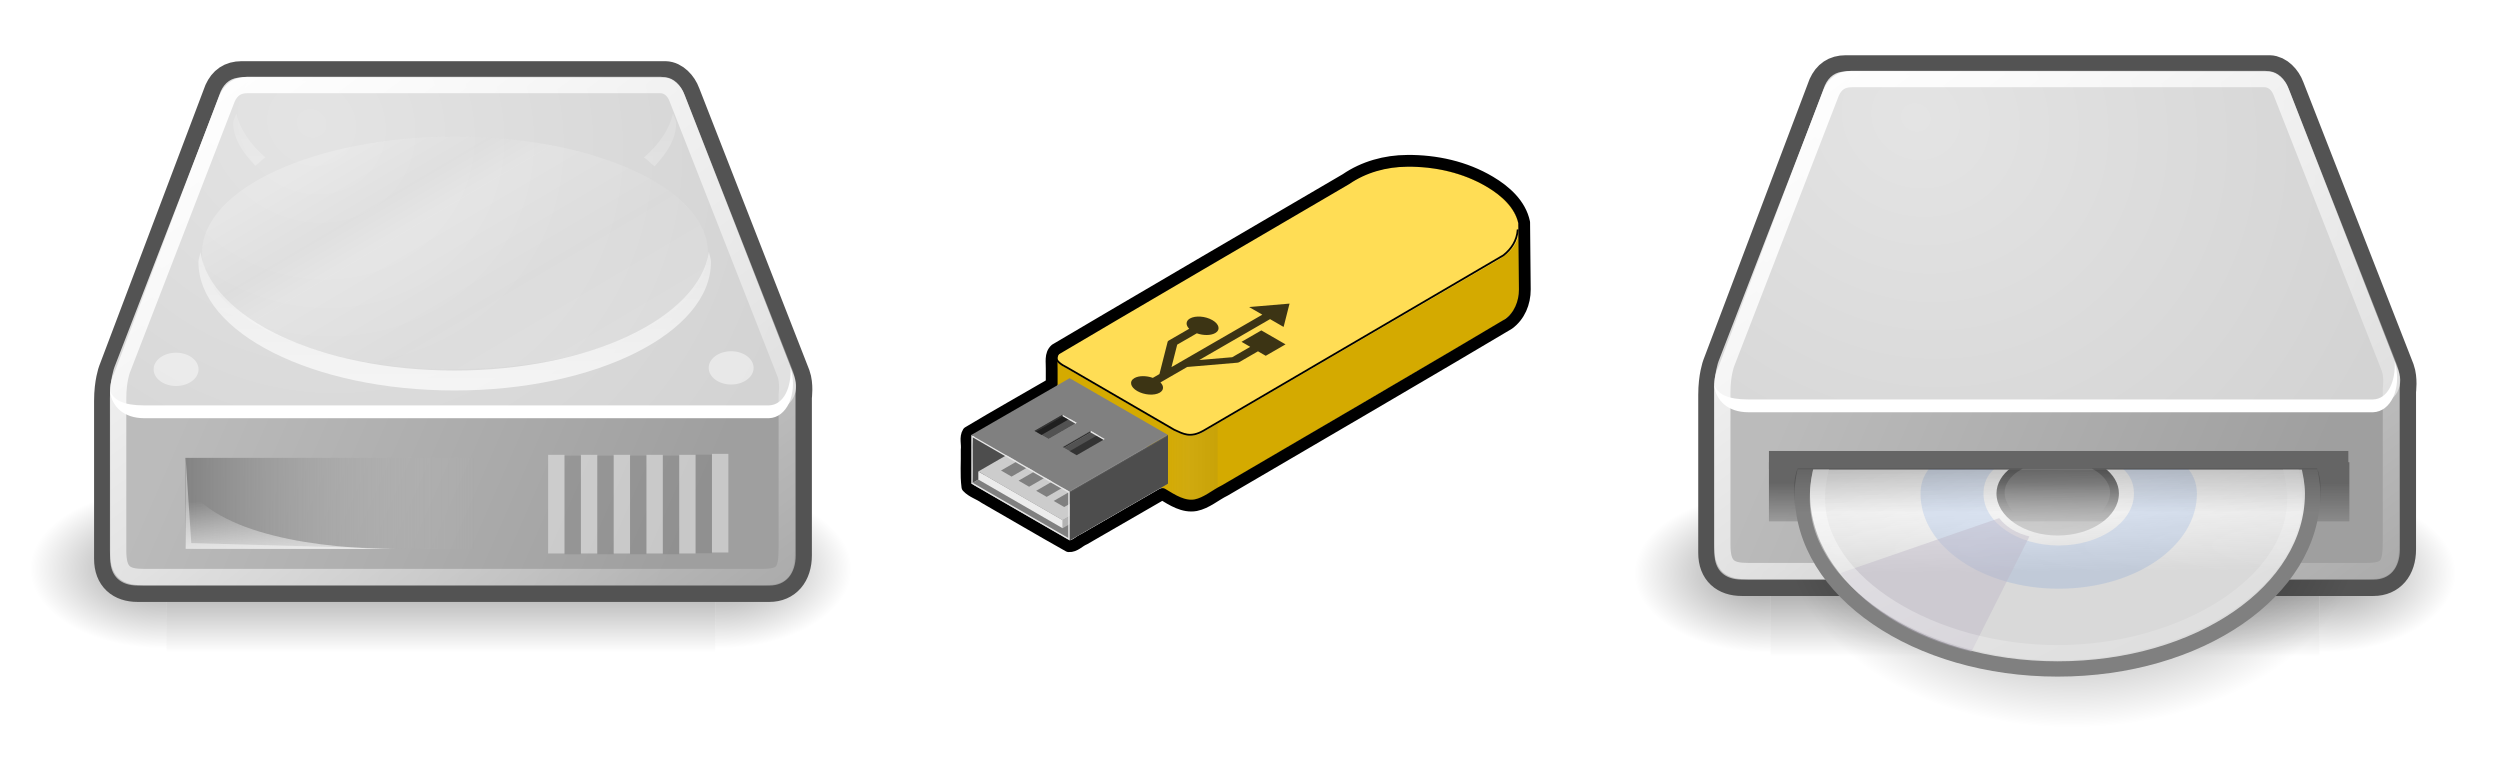 <?xml version="1.0" encoding="UTF-8" standalone="no"?>
<!-- Created with Inkscape (http://www.inkscape.org/) -->

<svg
   width="113.07mm"
   height="34.32mm"
   viewBox="0 0 113.07 34.32"
   version="1.1"
   id="svg10227"
   inkscape:version="1.1.1 (3bf5ae0d25, 2021-09-20)"
   sodipodi:docname="supports.svg"
   xmlns:inkscape="http://www.inkscape.org/namespaces/inkscape"
   xmlns:sodipodi="http://sodipodi.sourceforge.net/DTD/sodipodi-0.dtd"
   xmlns:xlink="http://www.w3.org/1999/xlink"
   xmlns="http://www.w3.org/2000/svg"
   xmlns:svg="http://www.w3.org/2000/svg">
  <sodipodi:namedview
     id="namedview10229"
     pagecolor="#ffffff"
     bordercolor="#666666"
     borderopacity="1.0"
     inkscape:pageshadow="2"
     inkscape:pageopacity="0.0"
     inkscape:pagecheckerboard="0"
     inkscape:document-units="mm"
     showgrid="false"
     fit-margin-top="2.5"
     fit-margin-left="1.8"
     fit-margin-right="1.8"
     fit-margin-bottom="1.4"
     lock-margins="false"
     inkscape:zoom="2.0964009"
     inkscape:cx="182.93257"
     inkscape:cy="-56.04844"
     inkscape:window-width="1920"
     inkscape:window-height="1017"
     inkscape:window-x="1672"
     inkscape:window-y="-8"
     inkscape:window-maximized="1"
     inkscape:current-layer="layer1" />
  <defs
     id="defs10224">
    <radialGradient
       id="radialGradient6719"
       xlink:href="#linearGradient5060"
       gradientUnits="userSpaceOnUse"
       cy="486.65"
       cx="605.71"
       gradientTransform="matrix(-2.774,0,0,1.97,112.76,-872.89)"
       r="117.14"
       inkscape:collect="always" />
    <linearGradient
       id="linearGradient5060"
       inkscape:collect="always">
      <stop
         id="stop5062"
         style="stop-color:black"
         offset="0" />
      <stop
         id="stop5064"
         style="stop-color:black;stop-opacity:0"
         offset="1" />
    </linearGradient>
    <radialGradient
       id="radialGradient6717"
       xlink:href="#linearGradient5060"
       gradientUnits="userSpaceOnUse"
       cy="486.65"
       cx="605.71"
       gradientTransform="matrix(2.774,0,0,1.97,-1891.6,-872.89)"
       r="117.14"
       inkscape:collect="always" />
    <linearGradient
       id="linearGradient6715"
       y2="609.51"
       gradientUnits="userSpaceOnUse"
       x2="302.86"
       gradientTransform="matrix(2.774,0,0,1.97,-1892.2,-872.89)"
       y1="366.65"
       x1="302.86"
       inkscape:collect="always">
      <stop
         id="stop5050"
         style="stop-color:black;stop-opacity:0"
         offset="0" />
      <stop
         id="stop5056"
         style="stop-color:black"
         offset=".5" />
      <stop
         id="stop5052"
         style="stop-color:black;stop-opacity:0"
         offset="1" />
    </linearGradient>
    <linearGradient
       id="linearGradient4209"
       y2="35.281"
       gradientUnits="userSpaceOnUse"
       y1="35.281"
       gradientTransform="translate(0.795,-1.326)"
       x2="24.688"
       x1="7.062"
       inkscape:collect="always">
      <stop
         id="stop4186"
         style="stop-color:#838383"
         offset="0" />
      <stop
         id="stop4188"
         style="stop-color:#bbbbbb;stop-opacity:0"
         offset="1" />
    </linearGradient>
    <linearGradient
       id="linearGradient4234"
       y2="40.944"
       gradientUnits="userSpaceOnUse"
       y1="28.481"
       x2="36.183"
       x1="7.605"
       inkscape:collect="always">
      <stop
         id="stop4230"
         style="stop-color:#bbbbbb"
         offset="0" />
      <stop
         id="stop4232"
         style="stop-color:#9f9f9f"
         offset="1" />
    </linearGradient>
    <linearGradient
       id="linearGradient4242"
       y2="33.759"
       gradientUnits="userSpaceOnUse"
       y1="37.206"
       x2="12.222"
       x1="12.277"
       inkscape:collect="always">
      <stop
         id="stop4238"
         style="stop-color:#eeeeee"
         offset="0" />
      <stop
         id="stop4240"
         style="stop-color:#eeeeee;stop-opacity:0"
         offset="1" />
    </linearGradient>
    <radialGradient
       id="radialGradient4250"
       cx="15.571"
       gradientUnits="userSpaceOnUse"
       cy="2.958"
       r="20.936"
       gradientTransform="matrix(1.286,0.782,-0.711,1.17,-2.354,-4.877)"
       inkscape:collect="always">
      <stop
         id="stop4246"
         style="stop-color:#e4e4e4"
         offset="0" />
      <stop
         id="stop4248"
         style="stop-color:#d3d3d3"
         offset="1" />
    </radialGradient>
    <linearGradient
       id="linearGradient4260"
       y2="47.621"
       gradientUnits="userSpaceOnUse"
       y1="4.433"
       x2="44.096"
       x1="12.378"
       inkscape:collect="always">
      <stop
         id="stop4256"
         style="stop-color:#ffffff"
         offset="0" />
      <stop
         id="stop4258"
         style="stop-color:#ffffff;stop-opacity:0"
         offset="1" />
    </linearGradient>
    <linearGradient
       id="linearGradient4272"
       y2="26.357"
       gradientUnits="userSpaceOnUse"
       y1="11.319"
       x2="23.688"
       x1="23.688"
       inkscape:collect="always">
      <stop
         id="stop4276"
         style="stop-color:#ffffff;stop-opacity:.255"
         offset="0" />
      <stop
         id="stop4278"
         style="stop-color:#ffffff"
         offset="1" />
    </linearGradient>
    <linearGradient
       id="linearGradient2553"
       y2="11.781"
       gradientUnits="userSpaceOnUse"
       x2="21.748"
       y1="31.965"
       x1="33.431"
       inkscape:collect="always">
      <stop
         id="stop2557"
         style="stop-color:#ffffff"
         offset="0" />
      <stop
         id="stop2561"
         style="stop-color:#e6e6e6"
         offset=".5" />
      <stop
         id="stop2563"
         style="stop-color:#ffffff"
         offset=".75" />
      <stop
         id="stop2565"
         style="stop-color:#e1e1e1"
         offset=".842" />
      <stop
         id="stop2559"
         style="stop-color:#ffffff"
         offset="1" />
    </linearGradient>
    <radialGradient
       id="radialGradient6719-8"
       xlink:href="#linearGradient5060"
       gradientUnits="userSpaceOnUse"
       cy="486.65"
       cx="605.71"
       gradientTransform="matrix(-2.774,0,0,1.97,112.76,-872.89)"
       r="117.14"
       inkscape:collect="always" />
    <radialGradient
       id="radialGradient6717-3"
       xlink:href="#linearGradient5060"
       gradientUnits="userSpaceOnUse"
       cy="486.65"
       cx="605.71"
       gradientTransform="matrix(2.774,0,0,1.97,-1891.6,-872.89)"
       r="117.14"
       inkscape:collect="always" />
    <linearGradient
       id="linearGradient4234-2"
       y2="40.944"
       gradientUnits="userSpaceOnUse"
       y1="28.481"
       gradientTransform="translate(0,-1.944)"
       x2="36.183"
       x1="7.605"
       inkscape:collect="always">
      <stop
         id="stop4230-8"
         style="stop-color:#bbbbbb"
         offset="0" />
      <stop
         id="stop4232-0"
         style="stop-color:#9f9f9f"
         offset="1" />
    </linearGradient>
    <radialGradient
       id="radialGradient4250-0"
       cx="15.571"
       gradientUnits="userSpaceOnUse"
       cy="2.958"
       r="20.936"
       gradientTransform="matrix(1.286,0.782,-0.711,1.17,-2.354,-6.821)"
       inkscape:collect="always">
      <stop
         id="stop4246-6"
         style="stop-color:#e4e4e4"
         offset="0" />
      <stop
         id="stop4248-7"
         style="stop-color:#d3d3d3"
         offset="1" />
    </radialGradient>
    <linearGradient
       id="linearGradient4260-5"
       y2="47.621"
       gradientUnits="userSpaceOnUse"
       y1="4.433"
       gradientTransform="translate(0,-1.944)"
       x2="44.096"
       x1="12.378"
       inkscape:collect="always">
      <stop
         id="stop4256-1"
         style="stop-color:#ffffff"
         offset="0" />
      <stop
         id="stop4258-7"
         style="stop-color:#ffffff;stop-opacity:0"
         offset="1" />
    </linearGradient>
    <linearGradient
       id="linearGradient2155"
       y2="34.308"
       gradientUnits="userSpaceOnUse"
       x2="32.511"
       gradientTransform="matrix(0.953,0,0,0.657,1.345,19.22)"
       y1="11.188"
       x1="14.997"
       inkscape:collect="always">
      <stop
         id="stop3034"
         style="stop-color:#EBEBEB"
         offset="0" />
      <stop
         id="stop3036"
         style="stop-color:#FFFFFF"
         offset=".5" />
      <stop
         id="stop3038"
         style="stop-color:#EBEBEB"
         offset="1" />
    </linearGradient>
    <linearGradient
       id="linearGradient2161"
       y2="54.698"
       gradientUnits="userSpaceOnUse"
       x2="48.799"
       gradientTransform="matrix(0.739,0,0,0.509,6.216,21.992)"
       y1="3.61"
       x1="10.502"
       inkscape:collect="always">
      <stop
         id="stop6038"
         style="stop-color:#ffffff"
         offset="0" />
      <stop
         id="stop6040"
         style="stop-color:#ffffff;stop-opacity:0"
         offset="1" />
    </linearGradient>
    <radialGradient
       id="radialGradient2171"
       gradientUnits="userSpaceOnUse"
       cy="33.769"
       cx="24.218"
       gradientTransform="matrix(1,0,0,0.695,0,10.3)"
       r="17.678"
       inkscape:collect="always">
      <stop
         id="stop2167"
         style="stop-color:#000000"
         offset="0" />
      <stop
         id="stop2169"
         style="stop-color:#000000;stop-opacity:0"
         offset="1" />
    </radialGradient>
    <linearGradient
       id="linearGradient2321"
       y2="37.609"
       gradientUnits="userSpaceOnUse"
       x2="24.307"
       y1="33.693"
       x1="24.307"
       inkscape:collect="always">
      <stop
         id="stop2353"
         style="stop-color:#656565"
         offset="0" />
      <stop
         id="stop2355"
         style="stop-color:#656565;stop-opacity:0"
         offset="1" />
    </linearGradient>
    <linearGradient
       id="linearGradient2335"
       y2="32.938"
       xlink:href="#linearGradient5060"
       gradientUnits="userSpaceOnUse"
       x2="23.375"
       y1="28.434"
       x1="23.375"
       inkscape:collect="always" />
    <linearGradient
       id="linearGradient2341"
       y2="34.201"
       gradientUnits="userSpaceOnUse"
       x2="24.307"
       gradientTransform="matrix(1,0,0,0.799,0,6.605)"
       y1="32.791"
       x1="24.307"
       inkscape:collect="always">
      <stop
         id="stop2317"
         style="stop-color:#656565"
         offset="0" />
      <stop
         id="stop2319"
         style="stop-color:#656565;stop-opacity:0"
         offset="1" />
    </linearGradient>
    <linearGradient
       id="linearGradient2343"
       y2="21.988"
       gradientUnits="userSpaceOnUse"
       x2="26.194"
       gradientTransform="matrix(0.8,0,0,0.552,4.726,20.599)"
       y1="34.172"
       x1="26.333"
       inkscape:collect="always">
      <stop
         id="stop2347"
         style="stop-color:#d9d9d9"
         offset="0" />
      <stop
         id="stop2349"
         style="stop-color:#eeeeee;stop-opacity:0"
         offset="1" />
    </linearGradient>
    <clipPath
       id="clipPath4008"
       clipPathUnits="userSpaceOnUse">
      <ellipse
         id="path4010"
         style="fill:#ff0000;fill-rule:evenodd"
         transform="matrix(-2.345,0,0,-2.924,992.76,409.78)"
         cx="296.637"
         cy="36.34"
         rx="121.912"
         ry="98.714" />
    </clipPath>
    <clipPath
       id="clipPath4012"
       clipPathUnits="userSpaceOnUse">
      <ellipse
         id="path4014"
         style="fill:#ff0000;fill-rule:evenodd"
         transform="matrix(2.21,0,0,2.754,-344.31,189.1)"
         cx="296.637"
         cy="36.34"
         rx="121.912"
         ry="98.714" />
    </clipPath>
    <clipPath
       id="clipPath4016"
       clipPathUnits="userSpaceOnUse">
      <ellipse
         id="path4018"
         style="fill:#ff0000;fill-rule:evenodd"
         transform="matrix(2.345,0,0,2.924,-399.41,196.25)"
         cx="296.637"
         cy="36.34"
         rx="121.912"
         ry="98.714" />
    </clipPath>
    <clipPath
       id="clipPath4020"
       clipPathUnits="userSpaceOnUse">
      <ellipse
         id="path4022"
         style="fill:#ff0000;fill-rule:evenodd"
         transform="matrix(2.42,0,0,2.999,-412.91,188.74)"
         cx="296.637"
         cy="36.34"
         rx="121.912"
         ry="98.714" />
    </clipPath>
    <clipPath
       id="clipPath4028"
       clipPathUnits="userSpaceOnUse">
      <ellipse
         id="path4030"
         style="fill:#ff0000;fill-rule:evenodd"
         transform="matrix(-0.065,3.301,-3.092,-0.026,401.89,-643.05)"
         cx="296.637"
         cy="36.34"
         rx="121.912"
         ry="98.714" />
    </clipPath>
    <clipPath
       id="clipPath4032"
       clipPathUnits="userSpaceOnUse">
      <ellipse
         id="path4034"
         style="fill:#ff0000;fill-rule:evenodd"
         transform="matrix(0.453,-3.257,3.042,0.658,25.564,1242.2)"
         cx="296.637"
         cy="36.34"
         rx="121.912"
         ry="98.714" />
    </clipPath>
    <clipPath
       id="clipPath5028"
       clipPathUnits="userSpaceOnUse">
      <circle
         id="path5030"
         style="color:#000000;fill:#ff0000;fill-rule:evenodd"
         transform="matrix(4.729,0,0,4.729,1187.2,379.41)"
         cx="-187.602"
         cy="-16.791"
         r="63.434" />
    </clipPath>
    <linearGradient
       id="linearGradient5477"
       y2="781.13"
       gradientUnits="userSpaceOnUse"
       x2="368.22"
       gradientTransform="matrix(0.051,0,0,0.051,601.44,393.73)"
       y1="781.13"
       x1="245.5"
       inkscape:collect="always">
      <stop
         id="stop2582-6"
         style="stop-color:#cccccc;stop-opacity:0"
         offset="0" />
      <stop
         id="stop2588-1"
         style="stop-color:#a5a5a5"
         offset=".5" />
      <stop
         id="stop2584-38"
         style="stop-color:#555555"
         offset="1" />
    </linearGradient>
    <filter
       id="filter5446"
       height="1.228"
       width="1.314"
       color-interpolation-filters="sRGB"
       y="-0.114"
       x="-0.157"
       inkscape:collect="always">
      <feGaussianBlur
         id="feGaussianBlur5448"
         stdDeviation="0.41"
         inkscape:collect="always" />
    </filter>
    <filter
       id="filter5398"
       inkscape:collect="always"
       color-interpolation-filters="sRGB"
       x="-0.016"
       y="-0.031"
       width="1.032"
       height="1.067">
      <feGaussianBlur
         id="feGaussianBlur5400"
         stdDeviation="5.826"
         inkscape:collect="always" />
    </filter>
    <filter
       id="filter3406-4"
       color-interpolation-filters="sRGB"
       x="-0.014"
       y="-0.031"
       width="1.029"
       height="1.062">
      <feGaussianBlur
         id="feGaussianBlur3408-4"
         stdDeviation="0.853"
         inkscape:collect="always" />
    </filter>
    <linearGradient
       inkscape:collect="always"
       xlink:href="#linearGradient6715"
       id="linearGradient11900"
       gradientUnits="userSpaceOnUse"
       gradientTransform="matrix(2.774,0,0,1.97,-1892.2,-872.89)"
       x1="302.86"
       y1="366.65"
       x2="302.86"
       y2="609.51" />
    <linearGradient
       inkscape:collect="always"
       xlink:href="#linearGradient6715"
       id="linearGradient11902"
       gradientUnits="userSpaceOnUse"
       gradientTransform="matrix(2.774,0,0,1.97,-1892.2,-872.89)"
       x1="302.86"
       y1="366.65"
       x2="302.86"
       y2="609.51" />
    <linearGradient
       inkscape:collect="always"
       xlink:href="#linearGradient5060"
       id="linearGradient11904"
       gradientUnits="userSpaceOnUse"
       x1="23.375"
       y1="28.434"
       x2="23.375"
       y2="32.938" />
  </defs>
  <g
     inkscape:label="Calque 1"
     inkscape:groupmode="layer"
     id="layer1"
     transform="translate(-29.004,-82.937)">
    <g
       id="layer2"
       inkscape:label="pix"
       transform="matrix(0.741,0,0,0.741,31.565,80.545)">
      <g
         id="g6707"
         transform="matrix(0.025,0,0,0.021,45.691,36.154)">
        <rect
           id="rect6709"
           style="color:#000000;opacity:0.402;fill:url(#linearGradient11900)"
           height="478.36"
           width="1339.6"
           y="-150.7"
           x="-1559.3" />
        <path
           id="path6711"
           sodipodi:nodetypes="cccc"
           style="color:#000000;opacity:0.402;fill:url(#radialGradient6717)"
           d="m -219.62,-150.68 v 478.33 c 142.88,0.9 345.4,-107.17 345.4,-239.2 0,-132.02 -159.44,-239.13 -345.4,-239.13 z" />
        <path
           id="path6713"
           sodipodi:nodetypes="cccc"
           style="color:#000000;opacity:0.402;fill:url(#radialGradient6719)"
           d="m -1559.3,-150.68 v 478.33 c -142.8,0.9 -345.4,-107.17 -345.4,-239.2 0,-132.02 159.5,-239.13 345.4,-239.13 z" />
      </g>
      <path
         id="path4196"
         sodipodi:nodetypes="cccsccccccccc"
         style="fill:none;stroke:#535353;stroke-width:2;stroke-linecap:round;stroke-linejoin:round"
         d="m 11.286,7.963 c -0.625,0 -1.032,0.29 -1.282,0.844 l -6.468,17.104 c 0,0 -0.25,0.671 -0.25,1.781 v 9.65 c 0,1.083 0.658,1.625 1.656,1.625 h 38.562 c 0.985,0 1.594,-0.718 1.594,-1.844 v -9.65 c 0,0 0.106,-0.77 -0.094,-1.312 L 38.286,8.963 C 38.101,8.451 37.649,7.975 37.161,7.963 h -25.875 z" />
      <path
         id="path4170"
         sodipodi:nodetypes="ccccccccc"
         style="fill:url(#linearGradient4234);fill-rule:evenodd"
         d="m 3.274,26.997 0.765,-0.692 37.61,0.062 3.462,0.317 v 10.439 c 0,1.125 -0.607,1.843 -1.592,1.843 H 4.935 c -0.998,0 -1.661,-0.542 -1.661,-1.624 V 26.997 Z" />
      <path
         id="path3093"
         sodipodi:nodetypes="csccccccs"
         style="fill:url(#radialGradient4250);fill-rule:evenodd"
         d="m 3.549,25.914 c -0.714,1.465 -6e-4,2.393 1.036,2.393 h 39 c 1.119,-0.024 1.845,-1.012 1.428,-2.143 l -6.714,-17.21 c -0.184,-0.512 -0.655,-0.988 -1.143,-1 h -25.857 c -0.625,0 -1.036,0.304 -1.286,0.857 l -6.464,17.103 z" />
      <rect
         id="rect4174"
         style="color:#000000;fill:url(#linearGradient4209);fill-rule:evenodd"
         height="5.562"
         width="17.625"
         y="31.174"
         x="7.858" />
      <path
         id="path4194"
         sodipodi:nodetypes="cscc"
         style="opacity:0.811;fill:url(#linearGradient4242);fill-rule:evenodd"
         d="m 7.858,36.737 v -4.012 c 1.835,3.179 8.296,4.012 12.937,4.012 z" />
      <path
         id="path4201"
         sodipodi:nodetypes="cccccccc"
         style="fill:#ffffff;fill-rule:evenodd"
         d="m 44.796,25.629 c 0.064,1.25 -0.414,2.316 -1.322,2.343 H 5.355 c -1.289,0 -1.867,-0.325 -2.084,-0.868 0.092,0.945 0.826,1.65 2.084,1.65 h 38.119 c 1.076,-0.033 1.753,-1.424 1.352,-2.995 l -0.03,-0.13 z" />
      <path
         id="path4211"
         style="color:#000000;opacity:0.691;fill:url(#linearGradient4272);fill-rule:evenodd"
         d="m 10.969,10.156 c -0.046,0.201 -0.188,0.387 -0.188,0.594 0,0.949 0.591,1.789 1.344,2.594 0.24,-0.154 0.365,-0.355 0.625,-0.5 -0.94,-0.816 -1.553,-1.717 -1.781,-2.688 z m 26.656,0 c -0.229,0.97 -0.842,1.873 -1.781,2.688 0.274,0.153 0.404,0.368 0.656,0.531 0.757,-0.807 1.312,-1.673 1.312,-2.625 0,-0.207 -0.141,-0.393 -0.187,-0.594 z m 2.187,8.438 c -0.613,4.04 -7.298,7.25 -15.531,7.25 -8.212,0 -14.86,-3.193 -15.5,-7.219 -0.032,0.197 -0.125,0.392 -0.125,0.594 10e-5,4.318 6.989,7.844 15.625,7.843 8.636,0 15.656,-3.525 15.657,-7.843 0,-0.213 -0.09,-0.418 -0.126,-0.625 z" />
      <ellipse
         id="path4224"
         style="color:#000000;fill:#ffffff;fill-opacity:0.458;fill-rule:evenodd"
         transform="translate(0.088,0.177)"
         cx="7.204"
         cy="25.594"
         rx="1.37"
         ry="1.016" />
      <ellipse
         id="path4226"
         style="color:#000000;fill:#ffffff;fill-opacity:0.458;fill-rule:evenodd"
         transform="translate(33.967,0.088)"
         cx="7.204"
         cy="25.594"
         rx="1.37"
         ry="1.016" />
      <path
         id="path4252"
         sodipodi:nodetypes="cccsccccccccc"
         style="fill:none;stroke:url(#linearGradient4260);stroke-linecap:round;stroke-linejoin:round"
         d="m 11.643,8.416 c -0.602,0 -0.993,0.279 -1.234,0.812 L 3.994,25.819 c 0,0 -0.241,0.646 -0.241,1.715 v 9.29 c 0,1.354 0.444,1.627 1.594,1.627 h 37.687 c 1.323,0 1.534,-0.317 1.534,-1.838 v -9.29 c 0,0 0.102,-0.742 -0.09,-1.264 L 37.886,9.253 c -0.178,-0.492 -0.551,-0.826 -1.021,-0.837 h -25.222 z" />
      <path
         id="path4282"
         style="fill:none;stroke:#ffffff;stroke-width:1px;stroke-linecap:square;stroke-opacity:0.424"
         d="M 40.5,31.429 V 36.45" />
      <path
         id="path4284"
         style="fill:none;stroke:#ffffff;stroke-width:1px;stroke-linecap:square;stroke-opacity:0.424"
         d="M 38.5,31.489 V 36.51" />
      <path
         id="path4286"
         style="fill:none;stroke:#ffffff;stroke-width:1px;stroke-linecap:square;stroke-opacity:0.424"
         d="M 36.5,31.489 V 36.51" />
      <path
         id="path4288"
         style="fill:none;stroke:#ffffff;stroke-width:1px;stroke-linecap:square;stroke-opacity:0.424"
         d="M 34.5,31.489 V 36.51" />
      <path
         id="path4290"
         style="fill:none;stroke:#ffffff;stroke-width:1px;stroke-linecap:square;stroke-opacity:0.424"
         d="M 32.5,31.489 V 36.51" />
      <path
         id="path4292"
         style="fill:none;stroke:#ffffff;stroke-width:1px;stroke-linecap:square;stroke-opacity:0.424"
         d="M 30.5,31.489 V 36.51" />
      <path
         id="path4294"
         style="opacity:0.097;fill:none;stroke:#000000;stroke-width:1px;stroke-linecap:square"
         d="M 39.5,31.479 V 36.5" />
      <path
         id="path4296"
         style="opacity:0.097;fill:none;stroke:#000000;stroke-width:1px;stroke-linecap:square"
         d="M 37.5,31.539 V 36.56" />
      <path
         id="path4298"
         style="opacity:0.097;fill:none;stroke:#000000;stroke-width:1px;stroke-linecap:square"
         d="M 35.5,31.539 V 36.56" />
      <path
         id="path4300"
         style="opacity:0.097;fill:none;stroke:#000000;stroke-width:1px;stroke-linecap:square"
         d="M 33.5,31.539 V 36.56" />
      <path
         id="path4302"
         style="opacity:0.097;fill:none;stroke:#000000;stroke-width:1px;stroke-linecap:square"
         d="M 31.5,31.539 V 36.56" />
      <path
         id="path4572"
         style="opacity:0.44;fill:#ffffff;fill-rule:evenodd"
         d="m 7.875,31.188 v 5.531 H 20.438 L 8.219,36.375 Z" />
      <ellipse
         id="path2545"
         style="color:#000000;opacity:0.206;fill:url(#linearGradient2553);fill-rule:evenodd"
         transform="matrix(1.038,0,0,1.061,-1.633,-2.095)"
         cx="25"
         cy="19.562"
         rx="14.875"
         ry="6.688" />
    </g>
    <g
       id="layer2-1"
       inkscape:label="pix"
       transform="matrix(0.741,0,0,0.741,104.118,81.717)">
      <g
         id="g6707-7"
         transform="matrix(0.025,0,0,0.021,45.691,34.828)">
        <rect
           id="rect6709-5"
           style="color:#000000;opacity:0.402;fill:url(#linearGradient11902)"
           height="478.36"
           width="1339.6"
           y="-150.7"
           x="-1559.3" />
        <path
           id="path6711-4"
           sodipodi:nodetypes="cccc"
           style="color:#000000;opacity:0.402;fill:url(#radialGradient6717-3)"
           d="m -219.62,-150.68 v 478.33 c 142.88,0.9 345.4,-107.17 345.4,-239.2 0,-132.02 -159.44,-239.13 -345.4,-239.13 z" />
        <path
           id="path6713-4"
           sodipodi:nodetypes="cccc"
           style="color:#000000;opacity:0.402;fill:url(#radialGradient6719-8)"
           d="m -1559.3,-150.68 v 478.33 c -142.8,0.9 -345.4,-107.17 -345.4,-239.2 0,-132.02 159.5,-239.13 345.4,-239.13 z" />
      </g>
      <path
         id="path4196-7"
         sodipodi:nodetypes="cccsccccccccc"
         style="fill:none;stroke:#535353;stroke-width:2;stroke-linecap:round;stroke-linejoin:round"
         d="m 11.286,6.018 c -0.625,0 -1.032,0.29 -1.282,0.844 l -6.468,17.103 c 0,0 -0.25,0.672 -0.25,1.782 v 9.65 c 0,1.082 0.658,1.625 1.656,1.625 h 38.562 c 0.985,0 1.594,-0.719 1.594,-1.844 v -9.65 c 0,0 0.106,-0.771 -0.094,-1.313 l -6.718,-17.197 c -0.185,-0.512 -0.637,-0.988 -1.125,-1 h -25.875 z" />
      <ellipse
         id="path2163"
         style="color:#000000;opacity:0.566;fill:url(#radialGradient2171);fill-rule:evenodd"
         transform="translate(0.884)"
         cx="24.218"
         cy="33.769"
         rx="17.678"
         ry="12.286" />
      <path
         id="path4170-8"
         sodipodi:nodetypes="ccccccccc"
         style="fill:url(#linearGradient4234-2);fill-rule:evenodd"
         d="m 3.274,25.052 0.765,-0.692 37.61,0.063 3.462,0.317 v 10.438 c 0,1.126 -0.607,1.844 -1.592,1.844 H 4.935 c -0.998,0 -1.661,-0.542 -1.661,-1.625 V 25.052 Z" />
      <path
         id="path3093-0"
         sodipodi:nodetypes="csccccccs"
         style="fill:url(#radialGradient4250-0);fill-rule:evenodd"
         d="m 3.549,23.97 c -0.714,1.464 -6e-4,2.393 1.036,2.393 h 39 c 1.119,-0.024 1.845,-1.012 1.428,-2.143 L 38.299,7.009 c -0.184,-0.512 -0.655,-0.988 -1.143,-1 h -25.857 c -0.625,0 -1.036,0.303 -1.286,0.857 l -6.464,17.104 z" />
      <path
         id="path4201-3"
         sodipodi:nodetypes="cccccccc"
         style="fill:#ffffff;fill-rule:evenodd"
         d="M 44.796,23.684 C 44.86,24.934 44.382,26 43.474,26.028 H 5.355 c -1.289,0 -1.867,-0.325 -2.084,-0.868 0.092,0.944 0.826,1.649 2.084,1.649 h 38.119 c 1.076,-0.033 1.753,-1.424 1.352,-2.995 l -0.03,-0.13 z" />
      <path
         id="path4252-3"
         sodipodi:nodetypes="cccsccccccccc"
         style="fill:none;stroke:url(#linearGradient4260-5);stroke-linecap:round;stroke-linejoin:round"
         d="m 11.643,6.471 c -0.602,0 -0.993,0.279 -1.234,0.812 l -6.415,16.59 c 0,0 -0.241,0.647 -0.241,1.715 v 9.29 c 0,1.355 0.444,1.627 1.594,1.627 h 37.687 c 1.323,0 1.534,-0.316 1.534,-1.837 v -9.291 c 0,0 0.102,-0.741 -0.09,-1.263 l -6.593,-16.806 c -0.178,-0.493 -0.551,-0.826 -1.021,-0.838 h -25.222 z" />
      <g
         id="g2142"
         transform="matrix(0.934,0,0,0.934,1.613,-0.368)">
        <rect
           id="rect2151"
           style="color:#000000;fill:url(#linearGradient2321);fill-rule:evenodd"
           height="3.865"
           width="37.931"
           y="32.363"
           x="5.341" />
        <path
           id="path3040"
           style="fill:url(#linearGradient2155)"
           d="m 7.992,31.81 c -0.275,0.831 -0.469,1.704 -0.469,2.594 0,6.37 7.448,11.469 16.688,11.469 9.239,0 16.656,-5.099 16.656,-11.469 0,-0.886 -0.165,-1.766 -0.437,-2.594 h -15.563 c 1.84,0.246 3.344,1.26 3.344,2.594 0,1.511 -1.809,2.75 -4,2.75 -2.191,0 -4,-1.239 -4,-2.75 0,-1.334 1.504,-2.348 3.344,-2.594 H 7.992 Z" />
        <path
           id="path3049"
           sodipodi:nodetypes="cccccc"
           style="fill:url(#linearGradient2343);stroke:#808080"
           d="m 7.836,32.342 c -0.173,0.665 -0.312,1.361 -0.312,2.062 0,6.37 7.448,11.469 16.688,11.469 9.239,0 16.656,-5.099 16.656,-11.469 0,-0.701 -0.14,-1.397 -0.312,-2.062 H 7.836 Z" />
        <path
           id="path3051"
           sodipodi:nodetypes="ccccccccccc"
           style="opacity:0.11;fill:#0055d4"
           d="m 16.572,31.835 c -0.773,0.92 -1.325,1.46 -1.325,2.588 0,3.473 4.111,6.206 9.031,6.206 5.037,0 9.03,-2.814 9.03,-6.206 0,-1.145 -0.586,-1.673 -1.359,-2.588 h -5.377 c 1.678,0.544 2.622,1.237 2.622,2.588 0,1.858 -2.222,3.382 -4.916,3.382 -2.695,0 -4.916,-1.524 -4.916,-3.382 0,-1.352 0.919,-2.045 2.598,-2.588 z" />
        <path
           id="path4214"
           style="fill:#beb7c8;fill-opacity:0.418"
           d="m 18.574,44.743 3.789,-7.531 C 21.486,36.996 20.814,36.573 20.39,36.016 l -10.378,3.588 c 1.75,2.385 4.795,4.24 8.562,5.139 z" />
        <path
           id="path5264"
           sodipodi:nodetypes="cccccc"
           style="opacity:0.546;fill:none;stroke:url(#linearGradient2161)"
           d="m 8.912,32.268 c -0.249,0.739 -0.404,1.679 -0.404,2.473 0,5.59 7.594,10.072 15.703,10.072 8.109,0 15.502,-4.482 15.502,-10.072 0,-0.794 -0.184,-1.733 -0.433,-2.473 z" />
        <rect
           id="rect4963"
           style="color:#000000;fill:url(#linearGradient2341);fill-rule:evenodd"
           height="1.191"
           width="37.864"
           y="31.627"
           x="5.341" />
      </g>
      <path
         id="path2325"
         sodipodi:nodetypes="ccccc"
         style="opacity:0.36;fill:url(#linearGradient11904);fill-rule:evenodd"
         d="m 26.312,30.25 h 13.75 c 0,0 0.542,1.121 -0.062,3.375 l -13.312,-0.5 c 1.85,-1.85 -0.376,-2.875 -0.376,-2.875 z" />
      <path
         id="path2327"
         sodipodi:nodetypes="ccccc"
         style="opacity:0.36;fill:url(#linearGradient2335);fill-rule:evenodd"
         d="M 22.098,30.25 H 8.348 c 10e-5,0 -0.541,1.121 0.063,3.375 l 13.312,-0.5 c -1.85,-1.85 0.375,-2.875 0.375,-2.875 z" />
    </g>
    <g
       id="g4271"
       transform="matrix(0.406,0,0,0.406,-167.756,-72.249)">
      <g
         id="g3295">
        <path
           id="path4774"
           inkscape:connector-curvature="0"
           sodipodi:nodetypes="sccccccccccss"
           style="fill:#d4aa00;fill-rule:evenodd"
           d="m 641.5,400.78 c -2.124,0.018 -4.116,0.336 -5.598,1.191 l -33.111,19.426 c -0.332,0.191 -0.497,0.423 -0.502,0.669 l -6e-5,7.249 c -0.004,0.322 0.267,0.668 0.804,0.978 l 12.525,7.232 c 0.949,0.548 2.093,0.618 2.855,0.177 l 33.117,-19.426 c 1.515,-0.875 2.252,-2.052 2.252,-3.309 l 2e-4,-7.295 c -0.026,-1.644 -1.307,-3.419 -3.754,-4.832 -2.513,-1.451 -5.678,-2.085 -8.588,-2.061 z" />
        <path
           id="path4776"
           inkscape:connector-curvature="0"
           sodipodi:nodetypes="ccccccccc"
           style="opacity:0.3;fill:url(#linearGradient5477);fill-rule:evenodd;filter:url(#filter5446)"
           d="m 614,429.34 v 7.246 c 0.366,0.211 1.622,0.936 1.622,0.936 0.949,0.548 2.093,0.618 2.855,0.177 0,0 1.404,-0.81 1.798,-1.037 v -7.246 c -0.394,0.227 -1.798,1.037 -1.798,1.037 -0.763,0.44 -1.906,0.37 -2.855,-0.177 0,0 -1.256,-0.725 -1.622,-0.936 z" />
        <path
           id="path4778"
           inkscape:connector-curvature="0"
           sodipodi:nodetypes="csssscccc"
           style="fill:#ffdd55;fill-rule:evenodd"
           d="m 603.09,423.05 12.525,7.231 c 0.949,0.548 2.095,0.621 2.855,0.178 l 33.126,-19.318 c 3.504,-2.043 2.844,-5.681 -1.502,-8.19 -4.346,-2.509 -10.675,-2.897 -14.187,-0.868 l -33.12,19.317 c -0.767,0.443 -0.646,1.103 0.303,1.651" />
        <path
           id="path4780"
           style="fill:none;stroke:#000000;stroke-width:4;filter:url(#filter5398)"
           d="m 1024.8,275.73 c -1.39,24.612 -14.32,42.96 -31.243,56.476 l -655.18,383.07 c -28.689,16.447 -44.443,6.964 -63.971,-2.023 l -233.1,-135.35 c -32.065,-15.81 -27.879,-26.86 -14.944,-36.77"
           sodipodi:nodetypes="cccccc"
           transform="matrix(0.051,0,0,0.051,601.44,393.73)"
           inkscape:connector-curvature="0" />
        <path
           id="path4782"
           sodipodi:nodetypes="ccccccccccccccccccc"
           style="fill:none;stroke:#000000;stroke-width:1.314;stroke-linecap:round;stroke-linejoin:round"
           inkscape:connector-curvature="0"
           d="m 641.38,400.15 c -2.409,0.009 -4.826,0.677 -6.819,2.044 -4.506,2.621 -27.864,16.3 -32.343,18.965 -0.627,0.552 -0.402,1.466 -0.43,2.199 v 1.635 c -3.101,1.803 -6.224,3.553 -9.301,5.401 -0.366,0.578 -0.083,1.298 -0.168,1.936 0.033,1.378 -0.101,2.774 0.079,4.141 0.519,0.566 1.301,0.773 1.916,1.215 3.129,1.79 6.233,3.632 9.377,5.39 0.68,0.045 1.139,-0.555 1.728,-0.792 l 8.692,-5.02 c 1.117,0.674 2.358,1.495 3.729,1.246 1.214,-0.248 2.157,-1.121 3.248,-1.651 4.261,-2.485 27.388,-16.005 31.609,-18.554 1.187,-0.866 1.801,-2.318 1.795,-3.829 -0.037,-2.487 -0.031,-4.934 -0.071,-7.465 -0.425,-2.032 -2.087,-3.506 -3.801,-4.522 -2.77,-1.653 -6.031,-2.371 -9.24,-2.339 z" />
        <g
           id="g4784"
           transform="matrix(0.051,0,0,0.051,601.44,393.73)">
          <path
             id="path4786"
             style="fill:#808080;fill-rule:evenodd"
             inkscape:connector-curvature="0"
             d="M -168.77,830.91 46.03,954.92 260.83,830.91 46.03,706.89 Z" />
          <path
             id="path4788"
             style="fill:#4d4d4d;fill-rule:evenodd"
             inkscape:connector-curvature="0"
             d="M -165.7,829.13 52.17,703.34 v -99.213 l -217.87,125.79 z" />
          <path
             id="path4790"
             style="fill:#b3b3b3;fill-rule:evenodd"
             inkscape:connector-curvature="0"
             d="M 30.686,928.35 258.826,795.48 V 777.763 L 30.686,910.633 Z" />
          <path
             id="path4792"
             style="fill:#ececec;fill-rule:evenodd"
             inkscape:connector-curvature="0"
             d="m -153.43,822.05 v -17.717 l 184.12,106.3 v 17.717 z" />
          <path
             id="path4794"
             style="fill:#cccccc;fill-rule:evenodd"
             inkscape:connector-curvature="0"
             d="m 30.686,910.63 -184.12,-106.3 230.14,-132.87 184.12,106.3 z" />
          <path
             id="path4796"
             style="fill:#808080;fill-rule:evenodd"
             inkscape:connector-curvature="0"
             d="m -103.86,802.29 23.014,13.287 203.59,-117.54 L 99.73,684.75 -103.86,802.29 m 38.357,22.146 23.014,13.287 203.59,-117.54 -23.014,-13.287 -203.59,117.54 m 38.357,22.146 23.014,13.287 203.59,-117.54 -23.014,-13.287 -203.59,117.54 m 38.357,22.146 23.014,13.287 203.59,-117.54 -23.014,-13.287 -203.59,117.54" />
          <path
             id="path4798"
             style="fill:#808080;fill-rule:evenodd"
             inkscape:connector-curvature="0"
             d="m 46.031,600.59 -214.81,124 214.81,124.03 214.81,-124.03 z M 30.688,680.31 61.375,698.03 0,733.47 -30.688,715.75 Z m 61.374,35.44 30.688,17.72 -61.375,35.44 -30.687,-17.72 z" />
          <path
             id="path4800"
             style="fill:#4d4d4d;fill-rule:evenodd"
             inkscape:connector-curvature="0"
             d="M 46.029,954.92 V 848.62 L 260.829,724.6 V 830.9 Z" />
          <path
             id="path4802"
             style="fill:#333333;fill-rule:evenodd"
             inkscape:connector-curvature="0"
             d="m -27.617,717.52 -3.069,-1.772 61.372,-35.433 v 3.543 l -58.303,33.661 z" />
          <path
             id="path4804"
             style="fill:#e6e6e6;fill-rule:evenodd"
             inkscape:connector-curvature="0"
             d="m 30.686,680.31 v 3.543 l 27.617,15.945 3.069,-1.772 -30.686,-17.717 z" />
          <path
             id="path4806"
             style="fill:#e6e6e6;fill-rule:evenodd"
             inkscape:connector-curvature="0"
             d="M -168.78,724.59 V 830.9 l 214.81,124 V 848.62 Z m 3.062,5.312 208.69,120.5 v 99.188 l -208.69,-120.47 v -99.219 z" />
          <path
             id="path4808"
             style="fill:#333333;fill-rule:evenodd"
             inkscape:connector-curvature="0"
             d="m 33.755,752.95 -3.069,-1.772 61.372,-35.433 v 3.543 l -58.303,33.661 z" />
          <path
             id="path4810"
             style="fill:#e6e6e6;fill-rule:evenodd"
             inkscape:connector-curvature="0"
             d="m 92.058,715.75 v 3.543 l 27.617,15.945 3.069,-1.772 -30.686,-17.717 z" />
          <path
             id="path4812"
             style="opacity:0.6;fill:#000000;fill-rule:evenodd"
             inkscape:connector-curvature="0"
             d="M 33.755,752.95 92.058,719.29 119.68,735.24 61.372,768.9 Z" />
          <path
             id="path4814"
             style="opacity:0.6;fill:#000000;fill-rule:evenodd"
             inkscape:connector-curvature="0"
             d="M -27.617,717.52 30.686,683.86 58.303,699.8 0,733.46 Z" />
          <path
             id="path4816"
             style="opacity:0.24;fill:none;stroke:#ffffff;stroke-width:4;filter:url(#filter3406-4)"
             inkscape:connector-curvature="0"
             d="m 47.104,848.01 211.29,-122" />
        </g>
      </g>
      <path
         id="path4265"
         style="opacity:0.765;fill:#000000"
         inkscape:connector-curvature="0"
         d="m 617.19,417.71 c -0.478,0.276 -0.489,0.74 -0.085,1.145 l -2.291,1.323 c -0.059,0.034 -0.097,0.079 -0.11,0.13 l -0.913,3.593 -0.736,0.425 c -0.716,-0.258 -1.558,-0.261 -2.052,0.025 -0.603,0.348 -0.462,0.995 0.315,1.443 0.777,0.449 1.897,0.53 2.5,0.182 0.477,-0.276 0.487,-0.739 0.085,-1.143 l 0.926,-0.535 0.005,0.001 5.9e-4,-0.005 2.056,-1.187 0.002,0.003 5.555,-0.472 c 0.089,-0.007 0.168,-0.029 0.227,-0.062 l 2.094,-1.209 0.576,0.333 0.288,0.166 0.223,-0.129 1.76,-1.016 0.223,-0.129 -0.288,-0.166 -2.121,-1.224 -0.288,-0.166 -0.223,0.129 -1.76,1.016 -0.223,0.129 0.288,0.166 0.68,0.393 -2.003,1.156 -3.676,0.312 7.889,-4.555 1.109,0.64 0.398,0.23 0.07,-0.269 0.523,-2.061 0.072,-0.27 -0.468,0.04 -3.572,0.302 -0.466,0.041 0.398,0.23 1.073,0.619 -10.118,5.842 0.636,-2.502 2.187,-1.263 c 0.715,0.256 1.554,0.259 2.047,-0.026 0.603,-0.348 0.463,-0.994 -0.314,-1.442 -0.777,-0.449 -1.897,-0.53 -2.5,-0.182" />
    </g>
  </g>
</svg>
